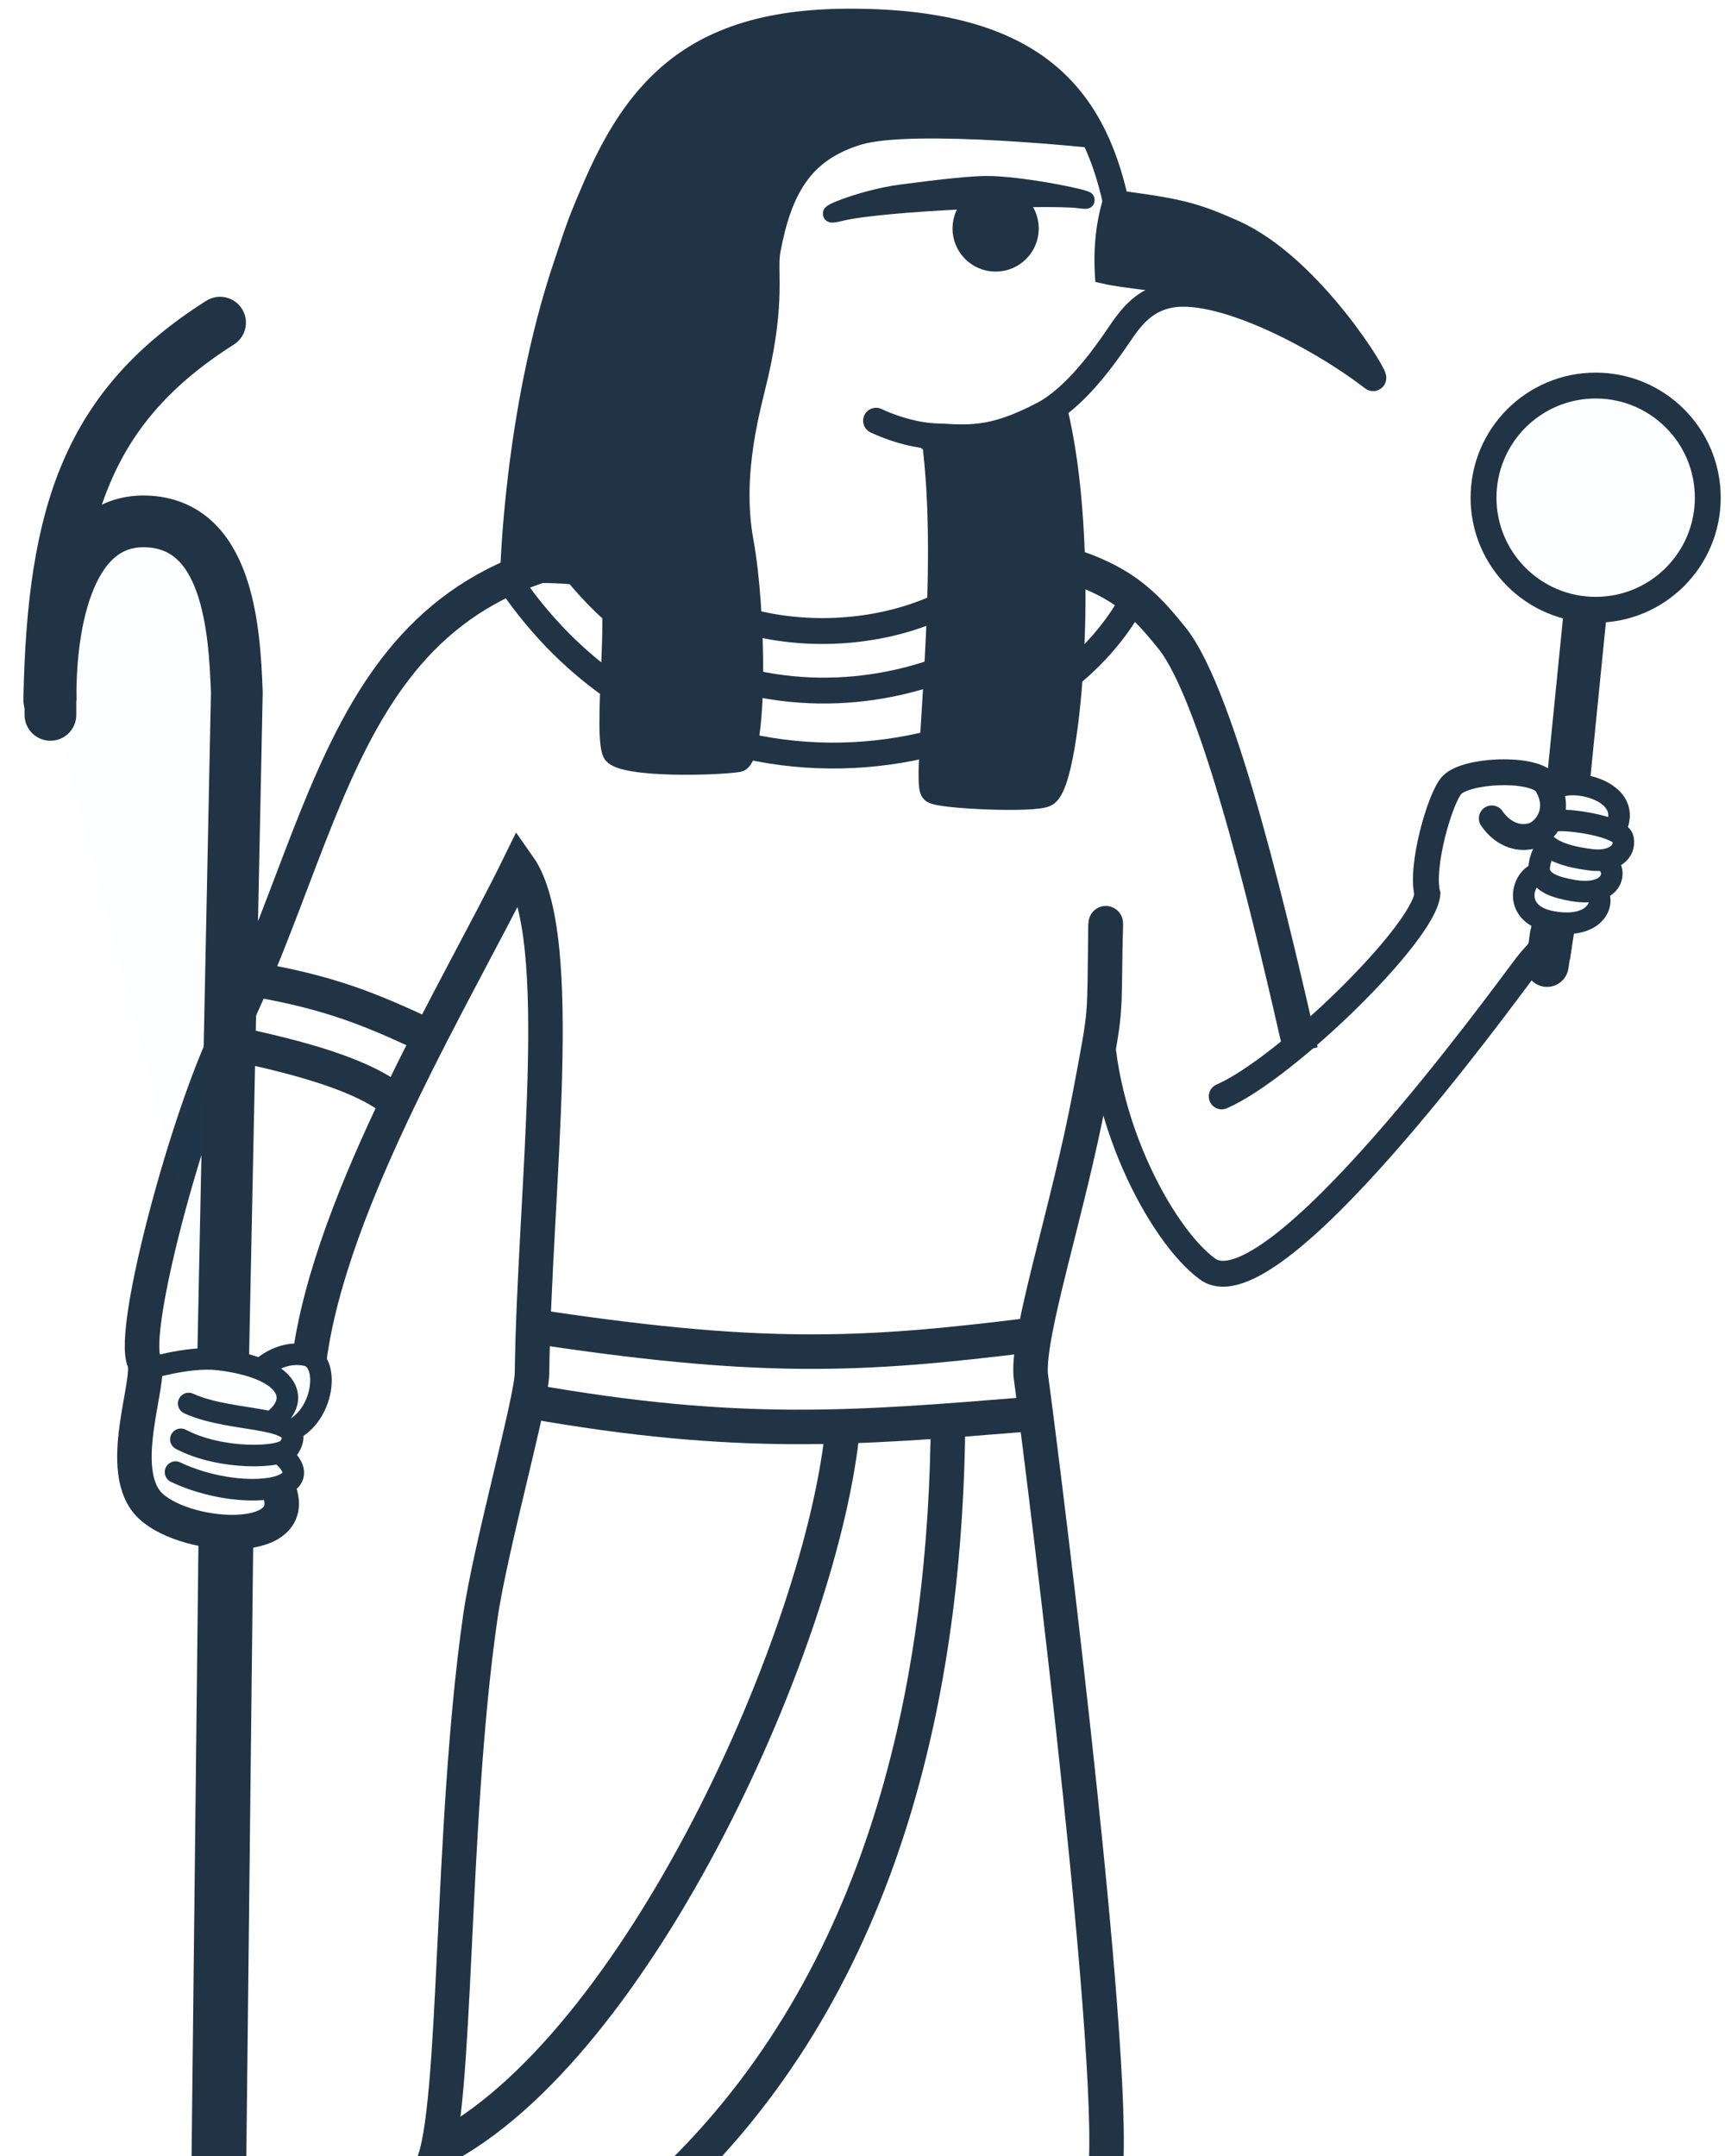 <?xml version="1.0" encoding="UTF-8" standalone="no"?>
<!-- Created with Inkscape (http://www.inkscape.org/) -->

<svg
   width="100mm"
   height="125mm"
   viewBox="0 0 100 125"
   version="1.1"
   id="svg1"
   inkscape:version="1.4 (e7c3feb1, 2024-10-09)"
   sodipodi:docname="logo.svg"
   xmlns:inkscape="http://www.inkscape.org/namespaces/inkscape"
   xmlns:sodipodi="http://sodipodi.sourceforge.net/DTD/sodipodi-0.dtd"
   xmlns="http://www.w3.org/2000/svg"
   xmlns:svg="http://www.w3.org/2000/svg">
  <sodipodi:namedview
     id="namedview1"
     pagecolor="#505050"
     bordercolor="#ffffff"
     borderopacity="1"
     inkscape:showpageshadow="0"
     inkscape:pageopacity="0"
     inkscape:pagecheckerboard="1"
     inkscape:deskcolor="#505050"
     inkscape:document-units="mm"
     showgrid="false"
     inkscape:zoom="5.1450869"
     inkscape:cx="207.96539"
     inkscape:cy="108.74452"
     inkscape:window-width="1512"
     inkscape:window-height="916"
     inkscape:window-x="0"
     inkscape:window-y="38"
     inkscape:window-maximized="0"
     inkscape:current-layer="layer1">
    <inkscape:grid
       id="grid9"
       units="mm"
       originx="0"
       originy="0"
       spacingx="1"
       spacingy="1"
       empcolor="#0099e5"
       empopacity="0.302"
       color="#0099e5"
       opacity="0.149"
       empspacing="5"
       enabled="true"
       visible="false" />
  </sodipodi:namedview>
  <defs
     id="defs1" />
  <g
     inkscape:label="Ebene 1"
     inkscape:groupmode="layer"
     id="layer1">
    <path
       style="fill:#4ea6d9;fill-opacity:0;stroke:#203446;stroke-width:2;stroke-dasharray:none;paint-order:stroke fill markers;stroke-opacity:1"
       d="m 64.128,125.275 c 0.366,-8.773 -4.097,-43.61 -4.379,-45.566 -0.17,-2.563 2.17,-9.495 3.453,-16.335 0.977,-5.209 0.792,-3.977 0.891,-9.833"
       id="path1"
       sodipodi:nodetypes="ccsc" />
    <path
       style="fill:#4ea6d9;fill-opacity:0;stroke:#203446;stroke-width:2;stroke-dasharray:none;paint-order:stroke fill markers;stroke-opacity:1"
       d="m 25.06,125.58 c 1.47,-3.201 1.021,-19.519 2.78,-31.805 0.579,-4.048 2.979,-12.567 3,-14.146 0.139,-10.631 2.098,-25.334 -0.769,-29.406 -3.482,7.098 -10.923,19.272 -12.137,28.584"
       id="path2"
       sodipodi:nodetypes="csscc" />
    <path
       style="fill:#4ea6d9;fill-opacity:0;stroke:#203446;stroke-width:1.5;stroke-dasharray:none;paint-order:stroke fill markers;stroke-opacity:1"
       d="m 63.821,57.811 c -0.328,6.689 3.461,13.785 6.184,15.766 3.738,2.719 17.048,-15.698 18.487,-17.589 0.663,-0.871 1.591,-1.531 1.836,-2.807"
       id="path3"
       sodipodi:nodetypes="cssc" />
    <path
       style="fill:#4ea6d9;fill-opacity:0;stroke:#203446;stroke-width:1.5;stroke-linecap:round;stroke-dasharray:none;paint-order:stroke fill markers;stroke-opacity:1"
       d="m 70.824,63.568 c 3.697,-1.617 11.702,-9.423 11.923,-11.737 -0.409,-1.596 0.728,-5.549 1.406,-6.297 0.817,-0.901 4.662,-1.07 5.453,-0.141 0.968,1.455 0.092,2.767 -0.725,3.045 -0.722,0.245 -1.705,0.019 -2.399,-0.989"
       id="path4"
       sodipodi:nodetypes="ccscsc" />
    <path
       style="fill:#4ea6d9;fill-opacity:0;stroke:#203446;stroke-width:2;stroke-dasharray:none;paint-order:stroke fill markers;stroke-opacity:1"
       d="M 75.411,60.943 C 73.936,54.501 70.766,40.51 67.94,36.993 65.542,34.01 63.801,32.469 54.5,31.327"
       id="path5"
       sodipodi:nodetypes="csc" />
    <path
       style="fill:#4ea6d9;fill-opacity:0;stroke:#203446;stroke-width:2;stroke-dasharray:none;paint-order:stroke fill markers;stroke-opacity:1"
       d="m 39.537,31.58 c -19.452,0.195 -19.654,14.728 -26.311,28.397 -2.363,4.852 -5.666,17.107 -4.873,18.931 0.482,1.108 -1.772,6.438 0.406,8.434 2.177,1.995 9.151,2.358 7.249,-1.284"
       id="path6"
       sodipodi:nodetypes="csszc" />
    <path
       style="fill:#4ea6d9;fill-opacity:0;stroke:#203446;stroke-width:2;stroke-dasharray:none;paint-order:stroke fill markers;stroke-opacity:1"
       d="m 30.371,76.815 c 13.662,2.109 19.462,1.825 29.481,0.576"
       id="path7"
       sodipodi:nodetypes="cc" />
    <path
       style="fill:#4ea6d9;fill-opacity:0;stroke:#203446;stroke-width:2;stroke-dasharray:none;paint-order:stroke fill markers;stroke-opacity:1"
       d="m 30.659,81.233 c 12.183,2.167 18.982,1.568 28.905,0.768"
       id="path8"
       sodipodi:nodetypes="cc" />
    <path
       style="fill:#4ea6d9;fill-opacity:0;stroke:#203446;stroke-width:2;stroke-dasharray:none;paint-order:stroke fill markers;stroke-opacity:1"
       d="M 54.959,82.326 C 54.858,96.609 51.786,113.949 39.451,126.071"
       id="path9"
       sodipodi:nodetypes="cc" />
    <path
       style="fill:#4ea6d9;fill-opacity:0;stroke:#203446;stroke-width:2;stroke-dasharray:none;paint-order:stroke fill markers;stroke-opacity:1"
       d="M 48.863,82.647 C 47.774,94.724 36.955,118.834 25.332,124.681"
       id="path10"
       sodipodi:nodetypes="cc" />
    <path
       style="fill:#4ea6d9;fill-opacity:0;stroke:#203446;stroke-width:2;stroke-dasharray:none;paint-order:stroke fill markers;stroke-opacity:1"
       d="M 24.098,59.745 C 21,58.317 18.596,57.403 14.077,56.674"
       id="path11"
       sodipodi:nodetypes="cc" />
    <path
       style="fill:#4ea6d9;fill-opacity:0;stroke:#203446;stroke-width:2;stroke-dasharray:none;paint-order:stroke fill markers;stroke-opacity:1"
       d="m 22.724,63.705 c -2.153,-1.644 -6.384,-2.613 -9.698,-3.313"
       id="path12"
       sodipodi:nodetypes="cc" />
    <path
       style="fill:#4ea6d9;fill-opacity:0;stroke:#203446;stroke-width:1.5;stroke-dasharray:none;paint-order:stroke fill markers;stroke-opacity:1"
       d="m 37.137,31.909 c 4.454,6.514 17.36,5.989 21.471,-0.122"
       id="path13"
       sodipodi:nodetypes="cc" />
    <path
       style="fill:#4ea6d9;fill-opacity:0;stroke:#203446;stroke-width:1.5;stroke-dasharray:none;paint-order:stroke fill markers;stroke-opacity:1"
       d="m 32.946,32.565 c 8.748,11.601 24.506,8.019 29.088,0.582"
       id="path14"
       sodipodi:nodetypes="cc" />
    <path
       style="fill:#4ea6d9;fill-opacity:0;stroke:#203446;stroke-width:1.5;stroke-dasharray:none;paint-order:stroke fill markers;stroke-opacity:1"
       d="m 29.374,33.442 c 10.263,15.533 31.101,11.691 36.476,1.018"
       id="path15"
       sodipodi:nodetypes="cc" />
    <path
       style="fill:#203446;fill-opacity:1;stroke:#203446;stroke-width:1.5;stroke-dasharray:none;paint-order:stroke fill markers;stroke-opacity:1"
       d="m 54.159,25.306 c 1.113,7.87 -0.578,19.977 -0.055,20.52 0.302,0.313 5.919,0.571 6.52,0.192 1.375,-0.869 2.441,-14.531 0.479,-22.341 -3.322,1.861 -4.63,1.732 -6.944,1.63 z"
       id="path16"
       sodipodi:nodetypes="csscc" />
    <path
       style="fill:#4ea6d9;fill-opacity:0;stroke:#203446;stroke-width:1.5;stroke-linecap:round;stroke-dasharray:none;paint-order:stroke fill markers;stroke-opacity:1"
       d="m 29.741,33.404 c 0,0 0.189,-9.439 3.117,-18.095 2.927,-8.656 5.869,-14.026 16.315,-14.055 10.447,-0.029 14.129,4.069 15.528,10.525 3.704,0.483 4.522,0.708 6.772,1.706 4.552,2.019 8.57,8.784 8.107,8.428 -3.332,-2.559 -9.103,-5.474 -11.938,-4.776 -1.685,0.414 -2.344,1.688 -3.175,2.863 -0.968,1.371 -2.071,2.71 -3.309,3.594 -2.442,1.742 -2.919,1.916 -6.974,1.701 -1.78,-0.094 -3.398,-0.903 -3.398,-0.903"
       id="path17"
       sodipodi:nodetypes="cssssczzssc" />
    <path
       style="fill:#203446;fill-opacity:1;stroke:#203446;stroke-width:1;stroke-dasharray:none;paint-order:stroke fill markers;stroke-opacity:1"
       d="m 64.483,11.486 c -0.445,1.379 -0.606,2.882 -0.51,4.456 2.912,0.674 6.95,0.068 14.908,5.131 -2.55,-2.93 -2.455,-7.759 -14.397,-9.588 z"
       id="path18"
       sodipodi:nodetypes="cccc" />
    <circle
       style="fill:#203446;fill-opacity:1;stroke:#203446;stroke-width:1;stroke-dasharray:none;paint-order:stroke fill markers;stroke-opacity:1"
       id="path19"
       cx="57.718"
       cy="13.247"
       r="2" />
    <path
       style="fill:#203446;fill-opacity:1;stroke:#203446;stroke-width:1;stroke-dasharray:none;paint-order:stroke fill markers;stroke-opacity:1"
       d="m 62.567,11.576 c -1.72,-0.233 -11.373,0.129 -13.865,0.748 -1.651,0.41 1.093,-0.804 3.528,-1.126 2.435,-0.322 4.309,-0.522 5.191,-0.494 2.614,0.081 6.866,1.104 5.146,0.872 z"
       id="path20"
       sodipodi:nodetypes="zszsz" />
    <path
       style="fill:#203446;fill-opacity:1;stroke:#203446;stroke-width:1;stroke-dasharray:none;paint-order:stroke fill markers;stroke-opacity:1"
       d="m 63.633,8.108 c 0,0 -10.714,-1.16 -13.867,-0.198 -3.152,0.962 -4.358,3.102 -5.018,6.621 -0.221,1.18 0.306,2.812 -0.71,7.238 -0.399,1.739 -1.586,5.647 -0.853,9.612 0.729,3.946 0.866,12.678 -0.352,12.879 -1.218,0.201 -6.649,0.36 -7.342,-0.487 -0.693,-0.846 0.401,-8.955 -0.341,-9.819 -0.742,-0.864 -5.329,-0.625 -5.329,-0.625 0,0 1.066,-17.975 5.369,-23.938 3.584,-8.332 11.987,-8.263 15.141,-8.306 7.299,0.097 11.368,2.927 13.302,7.022 z"
       id="path21"
       sodipodi:nodetypes="czssszzzcccc" />
    <path
       style="fill:#4ea6d9;fill-opacity:0.015;stroke:#203446;stroke-width:1.25;stroke-linecap:round;stroke-dasharray:none;paint-order:stroke fill markers;stroke-opacity:1"
       d="m 10.176,85.349 c 3.681,1.753 8.723,1.151 6.102,-1.05"
       id="path22"
       sodipodi:nodetypes="cc" />
    <path
       style="fill:#4ea6d9;fill-opacity:0.015;stroke:#203446;stroke-width:1.25;stroke-linecap:round;stroke-dasharray:none;stroke-opacity:1;paint-order:stroke fill markers"
       d="m 10.485,83.448 c 2.28,1.209 5.88,1.124 6.277,0.477 1.198,-1.951 -3.201,-1.356 -5.823,-2.552"
       id="path23"
       sodipodi:nodetypes="csc" />
    <path
       style="fill:#4ea6d9;fill-opacity:0.015;stroke:#203446;stroke-width:1.25;stroke-dasharray:none;stroke-opacity:1;paint-order:stroke fill markers"
       d="m 8.387,79.412 c -0.014,0 2.525,-0.8 4.271,-0.593 4.017,0.476 4.834,2.238 3.234,3.506"
       id="path24"
       sodipodi:nodetypes="csc" />
    <path
       style="fill:#4ea6d9;fill-opacity:0.015;stroke:#203446;stroke-width:1.25;stroke-dasharray:none;stroke-opacity:1;paint-order:stroke fill markers"
       d="m 14.908,79.548 c 0.657,-0.613 1.653,-1.231 2.865,-0.97 1.317,0.284 1.071,3.251 -0.711,4.27"
       id="path25"
       sodipodi:nodetypes="csc" />
    <path
       style="fill:#4ea6d9;fill-opacity:0.015;stroke:#203446;stroke-width:3;stroke-dasharray:none;stroke-opacity:1;paint-order:stroke fill markers"
       d="M 12.935,78.82 13.729,40.147 C 13.595,36.406 13.191,30.364 8.456,30.23 3.722,30.097 2.876,36.81 2.933,40.642"
       id="path26"
       sodipodi:nodetypes="cczc" />
    <path
       style="fill:#4ea6d9;fill-opacity:0.015;stroke:#203446;stroke-width:3.174;stroke-dasharray:none;stroke-opacity:1;paint-order:stroke fill markers"
       d="M 13.098,88.922 12.685,125.701"
       id="path27"
       sodipodi:nodetypes="cc" />
    <path
       style="fill:#4ea6d9;fill-opacity:0.015;stroke:#203446;stroke-width:1.25;stroke-linecap:butt;stroke-dasharray:none;stroke-opacity:1;paint-order:stroke fill markers"
       d="m 90.355,45.645 c 0.915,-0.517 4.183,0.203 3.378,2.237"
       id="path28"
       sodipodi:nodetypes="cc" />
    <path
       style="fill:#4ea6d9;fill-opacity:0.015;stroke:#203446;stroke-width:1.25;stroke-linecap:butt;stroke-dasharray:none;stroke-opacity:1;paint-order:stroke fill markers"
       d="m 90.177,47.582 c 0.754,-0.113 3.773,0.324 3.913,1.052 0.151,0.783 -0.583,1.357 -1.806,1.221 -0.74,-0.082 -2.307,-0.333 -2.833,-1.108"
       id="path29"
       sodipodi:nodetypes="cssc" />
    <path
       style="fill:#4ea6d9;fill-opacity:0.015;stroke:#203446;stroke-width:1.25;stroke-linecap:butt;stroke-dasharray:none;stroke-opacity:1;paint-order:stroke fill markers"
       d="m 93.041,49.927 c 0.802,0.526 0.492,2.106 -1.866,1.701 -1,-0.172 -1.66,-0.427 -1.892,-0.935 -0.172,-0.377 0.079,-1.248 0.382,-1.558"
       id="path30"
       sodipodi:nodetypes="cssc" />
    <path
       style="fill:#4ea6d9;fill-opacity:0.015;stroke:#203446;stroke-width:1.25;stroke-linecap:butt;stroke-dasharray:none;stroke-opacity:1;paint-order:stroke fill markers"
       d="m 92.545,51.685 c 0.566,0.653 -0.07,2.216 -2.567,1.761 -2.497,-0.455 -1.661,-2.786 -0.69,-2.823"
       id="path31"
       sodipodi:nodetypes="czc" />
    <path
       style="fill:#4ea6d9;fill-opacity:0.015;stroke:#203446;stroke-width:2.5;stroke-linecap:butt;stroke-dasharray:none;stroke-opacity:1;paint-order:stroke fill markers"
       d="M 90.861,45.869 91.951,34.97"
       id="path32"
       sodipodi:nodetypes="cc" />
    <circle
       style="fill:#4ea6d9;fill-opacity:0.015;stroke:#203446;stroke-width:1.5;stroke-linecap:round;stroke-dasharray:none;stroke-opacity:1;paint-order:stroke fill markers"
       id="path35"
       cx="92.502"
       cy="28.854"
       r="6.5" />
    <path
       style="fill:#4ea6d9;fill-opacity:0.015;stroke:#203446;stroke-width:2.5;stroke-linecap:butt;stroke-dasharray:none;stroke-opacity:1;paint-order:stroke fill markers"
       d="m 90.171,52.866 -0.396,2.582"
       id="path36"
       sodipodi:nodetypes="cc" />
    <path
       style="fill:#4ea6d9;fill-opacity:0.015;stroke:#203446;stroke-width:2.5;stroke-linecap:round;stroke-dasharray:none;stroke-opacity:1;paint-order:stroke fill markers"
       d="m 89.933,54.25 -0.137,0.989 -0.112,0.73"
       id="path37"
       sodipodi:nodetypes="ccc" />
    <path
       style="fill:#4ea6d9;fill-opacity:0.015;stroke:#203446;stroke-width:3;stroke-linecap:round;stroke-dasharray:none;stroke-opacity:1;paint-order:stroke fill markers"
       d="m 2.923,40.344 v 1.102"
       id="path39"
       sodipodi:nodetypes="cc" />
    <path
       style="fill:#4ea6d9;fill-opacity:0.015;stroke:#203446;stroke-width:2;stroke-linecap:round;stroke-dasharray:none;stroke-opacity:1;paint-order:stroke fill markers"
       d="m 64.078,54.69 0.025,-1.164"
       id="path40"
       sodipodi:nodetypes="cc" />
    <path
       style="fill:#4ea6d9;fill-opacity:0;stroke:#203446;stroke-width:3;stroke-linecap:round;stroke-dasharray:none;paint-order:stroke fill markers;stroke-opacity:1"
       d="M 2.856,40.585 C 3.065,29.68 5.125,23.55 12.757,18.707"
       id="path33"
       sodipodi:nodetypes="cc" />
  </g>
</svg>
